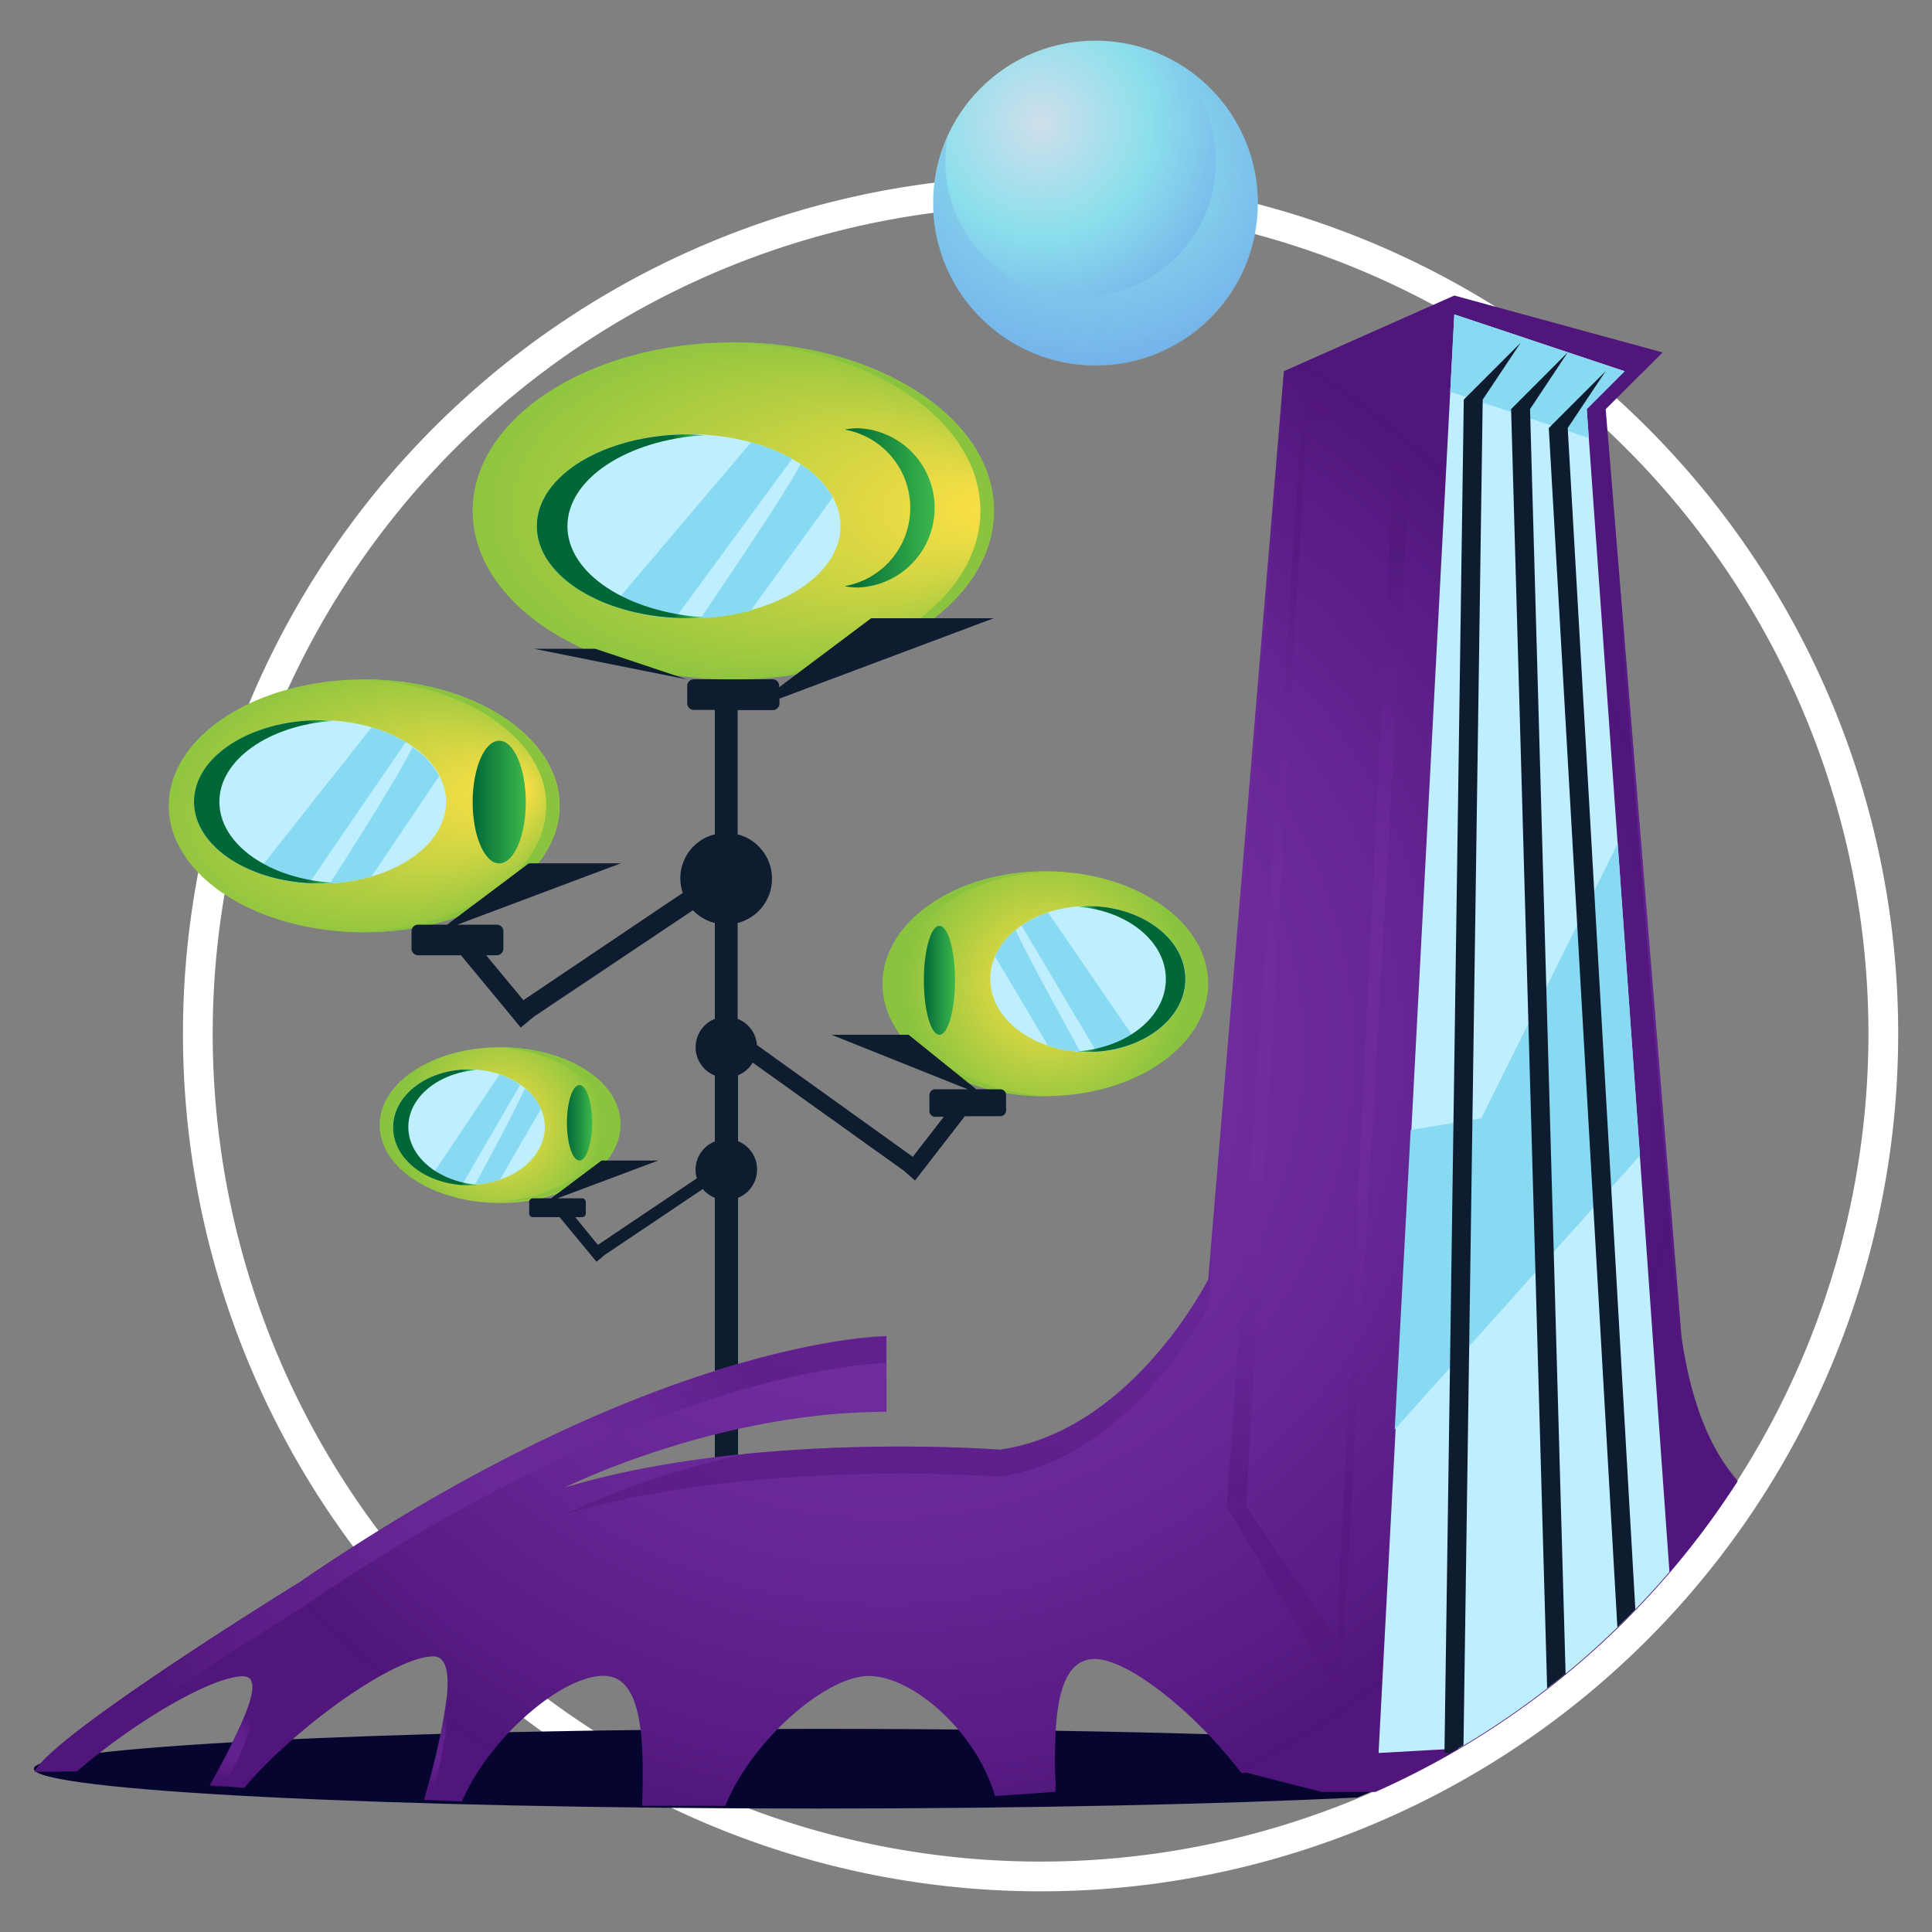 <svg xmlns="http://www.w3.org/2000/svg" xmlns:xlink="http://www.w3.org/1999/xlink" viewBox="0 0 200 200"><rect x="0" y="0" width="200" height="200" fill="#808080" stroke="none"/><defs><style>.cls-1{isolation:isolate;}.cls-2{fill:#fff;}.cls-3{fill:url(#Degradado_sin_nombre_127);}.cls-4{fill:url(#Degradado_sin_nombre_5);}.cls-5{fill:#8ac43f;}.cls-12,.cls-13,.cls-14,.cls-17,.cls-20,.cls-28,.cls-29,.cls-31,.cls-5,.cls-7,.cls-8,.cls-9{mix-blend-mode:multiply;}.cls-6{fill:url(#Degradado_sin_nombre_127-2);}.cls-7{fill:url(#Degradado_sin_nombre_6);}.cls-8{fill:url(#Degradado_sin_nombre_11);}.cls-9{fill:url(#Degradado_sin_nombre_10);}.cls-10{fill:#bfeeff;}.cls-11{fill:#87daf1;}.cls-12{fill:url(#Degradado_sin_nombre_123);}.cls-13{fill:url(#Degradado_sin_nombre_123-2);}.cls-14{fill:url(#Degradado_sin_nombre_123-3);}.cls-15{fill:url(#Degradado_sin_nombre_127-3);}.cls-16{fill:#0e1c30;}.cls-17{fill:url(#Degradado_sin_nombre_7);}.cls-18{fill:#060530;}.cls-19{fill:url(#radial-gradient);}.cls-20,.cls-28,.cls-31{opacity:0.5;}.cls-21{fill:url(#radial-gradient-2);}.cls-22{fill:url(#radial-gradient-3);}.cls-23{fill:url(#radial-gradient-4);}.cls-24{fill:url(#radial-gradient-5);}.cls-25{fill:url(#radial-gradient-6);}.cls-26{fill:url(#radial-gradient-7);}.cls-27{fill:url(#radial-gradient-8);}.cls-28{fill:url(#radial-gradient-9);}.cls-29{fill:url(#Degradado_sin_nombre_123-4);}.cls-30{fill:url(#radial-gradient-10);}.cls-31{fill:url(#radial-gradient-11);}</style><radialGradient id="Degradado_sin_nombre_127" cx="51.76" cy="116.47" r="10.5" gradientUnits="userSpaceOnUse"><stop offset="0" stop-color="#ffe045"/><stop offset="1" stop-color="#8ac43f"/></radialGradient><radialGradient id="Degradado_sin_nombre_5" cx="37.7" cy="83.42" fx="20.719" r="22.32" gradientTransform="matrix(-1, 0.09, -0.06, -0.65, 80.04, 134.13)" gradientUnits="userSpaceOnUse"><stop offset="0" stop-color="#ffe045"/><stop offset="1" stop-color="#8ac43f"/></radialGradient><radialGradient id="Degradado_sin_nombre_127-2" cx="108.22" cy="101.83" r="14.48" xlink:href="#Degradado_sin_nombre_127"/><linearGradient id="Degradado_sin_nombre_6" x1="48.93" y1="83.03" x2="54.43" y2="83.03" gradientUnits="userSpaceOnUse"><stop offset="0" stop-color="#006837"/><stop offset="0.94" stop-color="#39b34a"/></linearGradient><linearGradient id="Degradado_sin_nombre_11" x1="58.69" y1="116.23" x2="61.29" y2="116.23" xlink:href="#Degradado_sin_nombre_6"/><linearGradient id="Degradado_sin_nombre_10" x1="95.64" y1="101.48" x2="98.86" y2="101.48" xlink:href="#Degradado_sin_nombre_6"/><linearGradient id="Degradado_sin_nombre_123" x1="20.08" y1="83.01" x2="34.45" y2="83.01" gradientUnits="userSpaceOnUse"><stop offset="0.81" stop-color="#006837"/><stop offset="0.94" stop-color="#39b34a"/></linearGradient><linearGradient id="Degradado_sin_nombre_123-2" x1="40.69" y1="116.67" x2="49.34" y2="116.67" xlink:href="#Degradado_sin_nombre_123"/><linearGradient id="Degradado_sin_nombre_123-3" x1="-439.23" y1="101.35" x2="-428.1" y2="101.35" gradientTransform="matrix(-1, 0, 0, 1, -316.5, 0)" xlink:href="#Degradado_sin_nombre_123"/><radialGradient id="Degradado_sin_nombre_127-3" cx="75.9" cy="52.89" fx="105.125" r="29.63" gradientTransform="translate(0 19.36) scale(1 0.63)" xlink:href="#Degradado_sin_nombre_127"/><linearGradient id="Degradado_sin_nombre_7" x1="87.43" y1="52.58" x2="96.95" y2="52.58" xlink:href="#Degradado_sin_nombre_6"/><radialGradient id="radial-gradient" cx="91.73" cy="108.75" r="83.3" gradientUnits="userSpaceOnUse"><stop offset="0.02" stop-color="#732fa2"/><stop offset="0.35" stop-color="#702d9f"/><stop offset="0.63" stop-color="#672695"/><stop offset="0.88" stop-color="#581c84"/><stop offset="1" stop-color="#4f1579"/><stop offset="1" stop-color="#51167b"/></radialGradient><radialGradient id="radial-gradient-2" cx="115.28" cy="93.69" r="60.04" xlink:href="#radial-gradient"/><radialGradient id="radial-gradient-3" cx="45.11" cy="181.08" r="3.83" xlink:href="#radial-gradient"/><radialGradient id="radial-gradient-4" cx="173.05" cy="99.81" r="39.13" xlink:href="#radial-gradient"/><radialGradient id="radial-gradient-5" cx="66.5" cy="185.93" r="0.68" xlink:href="#radial-gradient"/><radialGradient id="radial-gradient-6" cx="109.23" cy="184.45" r="0.68" xlink:href="#radial-gradient"/><radialGradient id="radial-gradient-7" cx="47.68" cy="160.89" r="35.01" xlink:href="#radial-gradient"/><radialGradient id="radial-gradient-8" cx="23.93" cy="180.78" r="3.37" xlink:href="#radial-gradient"/><radialGradient id="radial-gradient-9" cx="136.83" cy="106.03" r="49.67" xlink:href="#radial-gradient"/><linearGradient id="Degradado_sin_nombre_123-4" x1="55.57" y1="54.47" x2="72.87" y2="54.47" xlink:href="#Degradado_sin_nombre_123"/><radialGradient id="radial-gradient-10" cx="107.72" cy="12.75" r="33.55" gradientTransform="translate(48.06 -74.03) rotate(45)" gradientUnits="userSpaceOnUse"><stop offset="0" stop-color="#cfdfec"/><stop offset="0.34" stop-color="#8cdfec"/><stop offset="0.94" stop-color="#5e8bea"/></radialGradient><radialGradient id="radial-gradient-11" cx="123.41" cy="21.23" r="64.18" gradientUnits="userSpaceOnUse"><stop offset="0" stop-color="#8cdfec"/><stop offset="0.94" stop-color="#5e8bea"/></radialGradient></defs><title>FINAL ELEMENTOS</title><g class="cls-1"><g id="Capa_1" data-name="Capa 1"><path class="cls-2" d="M107.72,18.23A88.78,88.78,0,1,0,196.5,107,88.78,88.78,0,0,0,107.72,18.23Zm0,174.48a85.7,85.7,0,1,1,85.7-85.7A85.7,85.7,0,0,1,107.72,192.71Z"/><ellipse class="cls-3" cx="51.76" cy="116.47" rx="12.46" ry="8.06"/><ellipse class="cls-4" cx="37.7" cy="83.42" rx="20.23" ry="13.09"/><path class="cls-5" d="M37.7,70.34l-.69,0c10.85.24,19.54,6,19.54,13.06S47.86,96.25,37,96.49l.69,0c11.17,0,20.22-5.86,20.22-13.09S48.87,70.34,37.7,70.34Z"/><path class="cls-5" d="M51.76,108.41l-.68,0c6.56.23,11.77,3.74,11.77,8s-5.21,7.81-11.77,8c.22,0,.45,0,.68,0,6.89,0,12.47-3.61,12.47-8.07S58.65,108.41,51.76,108.41Z"/><ellipse class="cls-6" cx="108.22" cy="101.83" rx="16.85" ry="11.64"/><ellipse class="cls-7" cx="51.68" cy="83.03" rx="2.75" ry="6.35"/><ellipse class="cls-8" cx="59.99" cy="116.23" rx="1.3" ry="3.91"/><ellipse class="cls-9" cx="97.25" cy="101.48" rx="1.61" ry="5.64"/><ellipse class="cls-10" cx="33.13" cy="83.01" rx="13.05" ry="8.46"/><path class="cls-11" d="M34.17,91.43a18.77,18.77,0,0,0,4.29-.7l7-10.38a8.59,8.59,0,0,0-2.76-3C41.44,80,36.57,87.69,34.17,91.43Z"/><path class="cls-11" d="M26.59,90.32A18.1,18.1,0,0,0,32,91.43L42,76.82a14.92,14.92,0,0,0-3.53-1.52C38.35,75.44,27.68,88.93,26.59,90.32Z"/><path class="cls-12" d="M22.71,83c0-4.37,5.16-7.93,11.74-8.37-.44,0-.87-.08-1.32-.08-7.21,0-13.05,3.78-13.05,8.45s5.84,8.46,13.05,8.46c.45,0,.88-.06,1.32-.09C27.87,91,22.71,87.39,22.71,83Z"/><ellipse class="cls-10" cx="48.54" cy="116.67" rx="7.86" ry="5.97"/><path class="cls-11" d="M49.17,122.62a10.18,10.18,0,0,0,2.58-.5L56,114.79a6,6,0,0,0-1.67-2.14C53.55,114.53,50.61,120,49.17,122.62Z"/><path class="cls-11" d="M44.6,121.83a9.63,9.63,0,0,0,3.25.79l6-10.32a8.18,8.18,0,0,0-2.13-1.07Z"/><path class="cls-13" d="M42.27,116.67c0-3.09,3.1-5.6,7.07-5.91-.27,0-.53-.06-.8-.06-4.34,0-7.85,2.67-7.85,6s3.51,6,7.85,6c.27,0,.53,0,.8-.06C45.37,122.28,42.27,119.76,42.27,116.67Z"/><ellipse class="cls-10" cx="112.62" cy="101.35" rx="10.11" ry="7.56"/><path class="cls-11" d="M111.82,108.87a12.69,12.69,0,0,1-3.33-.63L103,99a7.47,7.47,0,0,1,2.14-2.72C106.18,98.64,110,105.52,111.82,108.87Z"/><path class="cls-11" d="M117.69,107.88a12.63,12.63,0,0,1-4.18,1l-7.75-13.06a11,11,0,0,1,2.73-1.35C108.58,94.58,116.84,106.64,117.69,107.88Z"/><path class="cls-14" d="M120.69,101.35c0-3.91-4-7.09-9.09-7.48.34,0,.67-.08,1-.08,5.59,0,10.11,3.38,10.11,7.56s-4.52,7.55-10.11,7.55c-.35,0-.68-.05-1-.07C116.7,108.44,120.69,105.26,120.69,101.35Z"/><path class="cls-5" d="M92.74,101.83c0-6.27,7.18-11.36,16.17-11.61-.23,0-.46,0-.69,0-9.31,0-16.85,5.21-16.85,11.64s7.54,11.64,16.85,11.64c.23,0,.46,0,.69,0C99.92,113.19,92.74,108.1,92.74,101.83Z"/><ellipse class="cls-15" cx="75.9" cy="52.89" rx="26.97" ry="17.45"/><path class="cls-5" d="M75.9,35.44l-.69,0c14.58.24,26.28,7.94,26.28,17.43S89.79,70.08,75.21,70.31c.23,0,.46,0,.69,0,14.89,0,27-7.82,27-17.45S90.79,35.44,75.9,35.44Z"/><ellipse class="cls-10" cx="71.29" cy="54.47" rx="15.72" ry="9.52"/><polygon class="cls-16" points="61.62 67.16 55.28 67.16 71.14 70.34 61.62 67.16"/><path class="cls-16" d="M103.54,112.76h-2.48l-7-5.64H86.08l14.1,5.64H96.83a.61.61,0,0,0-.62.61V115a.61.61,0,0,0,.62.61h.87l-3.21,4.14L78.36,108.18a3.17,3.17,0,0,0-2-2.71V95.55a4.74,4.74,0,0,0,0-9.18V73.51H80a.69.69,0,0,0,.69-.69v-.5L102.87,64H90.18l-9.52,7.14V71a.68.68,0,0,0-.69-.68H71.83a.68.68,0,0,0-.69.68v1.8a.69.69,0,0,0,.69.69H74V86.37a4.68,4.68,0,0,0-3.32,6.06L54.18,103.54l-3.85-4.65h1.09a.69.69,0,0,0,.69-.69V96.4a.68.68,0,0,0-.69-.68H47.35l16.92-6.35H54.75l-8.46,6.35h-3a.68.68,0,0,0-.69.68v1.8a.69.69,0,0,0,.69.69h4.43l6.19,7.48,1.38-1.14,16.44-11A4.71,4.71,0,0,0,74,95.55v9.92a3.16,3.16,0,0,0,0,5.87v6.82a3.18,3.18,0,0,0-2,2.94,3.24,3.24,0,0,0,.14.88l-10.25,6.89L59.55,126h.71a.38.38,0,0,0,.38-.38v-1.19a.38.38,0,0,0-.38-.38H57.71l10.43-3.91H62.27l-5.21,3.91h-1.9a.38.38,0,0,0-.38.38v1.19a.38.38,0,0,0,.38.38h2.77l3.82,4.62.85-.71,10.15-6.82A3.2,3.2,0,0,0,74,124v32H76.4V124a3.17,3.17,0,0,0,0-5.87v-6.82A3.14,3.14,0,0,0,77.92,110l15.67,11.21,1.13,1,5.16-6.66h3.66a.61.61,0,0,0,.61-.61v-1.6A.61.61,0,0,0,103.54,112.76Z"/><path class="cls-17" d="M88.79,44.33a8.58,8.58,0,0,0-1.36.14,8.23,8.23,0,0,1,0,16.21,7.55,7.55,0,0,0,1.36.14,8.25,8.25,0,0,0,0-16.49Z"/><path class="cls-18" d="M150.8,180.72c-14.68-1.06-38.87-1.75-66.24-1.75C39.79,179,3.5,180.82,3.5,183.1s36.29,4.12,81.06,4.12c21.69,0,41.37-.44,55.92-1.14C140.48,186.08,149.62,182.47,150.8,180.72Z"/><path class="cls-19" d="M174.06,138.36l-7.84-96,5.88-5.88L150.55,30.6l-17.64,7.83-7.83,94s-7.84,15.68-21.56,17.64c0,0-25.47-2-45.06,3.92,0,0,15.67-7.84,33.31-7.84v-7.84s-23.52,0-60.75,25.47c0,0-25.47,15.68-27.43,19.6H7.51l.45,0c6.18-5.32,14.06-9.85,17.19-9.85,2.42,0,0,5-3.42,11.26l3.54.29C31,178.39,41,171.47,44.85,171.47c2.74,0,1.24,6.94-.94,14.85l3.91.16c2.8-6.54,10.28-13,14.66-13,4.11,0,4.2,6.81,4,13.46q4.22,0,8.61,0c2.67-6.67,10.36-13.44,14.84-13.44,4.65,0,11.21,5.92,13.07,12.42q3.12-.19,6.27-.44c-.2-6.74-.14-13.74,4.06-13.74,3.51,0,10.56,5.7,15.18,11.82l.49-.06,7.84,2h5.55a86,86,0,0,0,37.49-32.16C177.27,150.32,175.1,145.67,174.06,138.36Z"/><g class="cls-20"><path class="cls-21" d="M58.46,156.78c19.59-5.87,45.06-3.91,45.06-3.91,13.72-2,21.56-17.64,21.56-17.64l7.83-94,17.64-7.84,19.39,5.29,2.16-2.16L150.55,30.6l-17.64,7.83-7.83,94s-7.84,15.68-21.56,17.64a168.36,168.36,0,0,0-26.39.45A85.75,85.75,0,0,0,58.46,156.78Z"/><path class="cls-22" d="M46.23,175.8a73,73,0,0,1-2.32,10.52l.73,0C45.81,181.82,46.59,177.89,46.23,175.8Z"/><path class="cls-23" d="M166.22,45.1l7.84,96c.91,6.35,2.66,10.68,4.81,13.62.33-.5.68-1,1-1.5-2.6-2.91-4.77-7.56-5.81-14.87l-7.63-93.47Z"/><path class="cls-24" d="M66.52,185c0,.64,0,1.29,0,1.93h.06C66.53,186.24,66.53,185.59,66.52,185Z"/><path class="cls-25" d="M109.2,185.41h.06c0-.64,0-1.28-.05-1.92C109.2,184.12,109.2,184.76,109.2,185.41Z"/><path class="cls-26" d="M31,166.58c37.23-25.47,60.75-25.47,60.75-25.47v-2.75s-23.52,0-60.75,25.47c0,0-25.47,15.68-27.43,19.6H6.23C13.21,177.55,31,166.58,31,166.58Z"/><path class="cls-27" d="M25.75,176.56a58,58,0,0,1-4,8.33l1.42.12C25.43,180.66,26.82,177.32,25.75,176.56Z"/></g><path class="cls-28" d="M134.87,42.35,127,156l11.76,19.59,7.84-139.12Zm3.53,127.36L129,156l6.27-111.94,9.41-5.63Z"/><path class="cls-10" d="M164.26,42.35l3.92-3.92-17.63-5.88-7.84,148.92L151,181a86,86,0,0,0,21.82-18.28Z"/><path class="cls-11" d="M164.26,42.35l3.92-3.92-17.63-5.88-.42,8,14.34,4.79Z"/><polygon class="cls-11" points="167.47 87.31 169.77 119.62 144.38 147.98 146.03 116.98 153.34 115.77 167.47 87.31"/><path class="cls-16" d="M169.29,166.59l-7-122.28,3.92-5.88-5.88,5.88,7.1,124.14C168.07,167.84,168.68,167.22,169.29,166.59Z"/><path class="cls-16" d="M156.43,42.35l3.73,132.42c.64-.49,1.29-1,1.91-1.5L158.39,42.35l3.91-5.88Z"/><path class="cls-16" d="M153.49,41.37l3.92-5.88-5.88,5.88-2,140.1h.56c.47-.27,1-.53,1.41-.81Z"/><path class="cls-11" d="M72.54,64a24,24,0,0,0,5.17-.79L86.2,51.48a9.92,9.92,0,0,0-3.33-3.42C81.3,51.06,75.42,59.73,72.54,64Z"/><path class="cls-11" d="M63.4,62.7A23.66,23.66,0,0,0,69.9,64L82,47.5a19,19,0,0,0-4.25-1.71C77.57,46,64.73,61.14,63.4,62.7Z"/><path class="cls-29" d="M58.74,54.47c0-4.92,6.21-8.93,14.13-9.42-.53,0-1-.09-1.58-.09-8.69,0-15.72,4.26-15.72,9.51S62.6,64,71.29,64c.54,0,1-.06,1.58-.1C65,63.41,58.74,59.4,58.74,54.47Z"/><circle class="cls-30" cx="113.39" cy="21.01" r="16.8" transform="translate(18.36 86.33) rotate(-45)"/><path class="cls-31" d="M120.87,6a14,14,0,1,1-23,10.63,14.57,14.57,0,0,1,.21-2.4A16.8,16.8,0,1,0,120.87,6Z"/></g></g></svg>